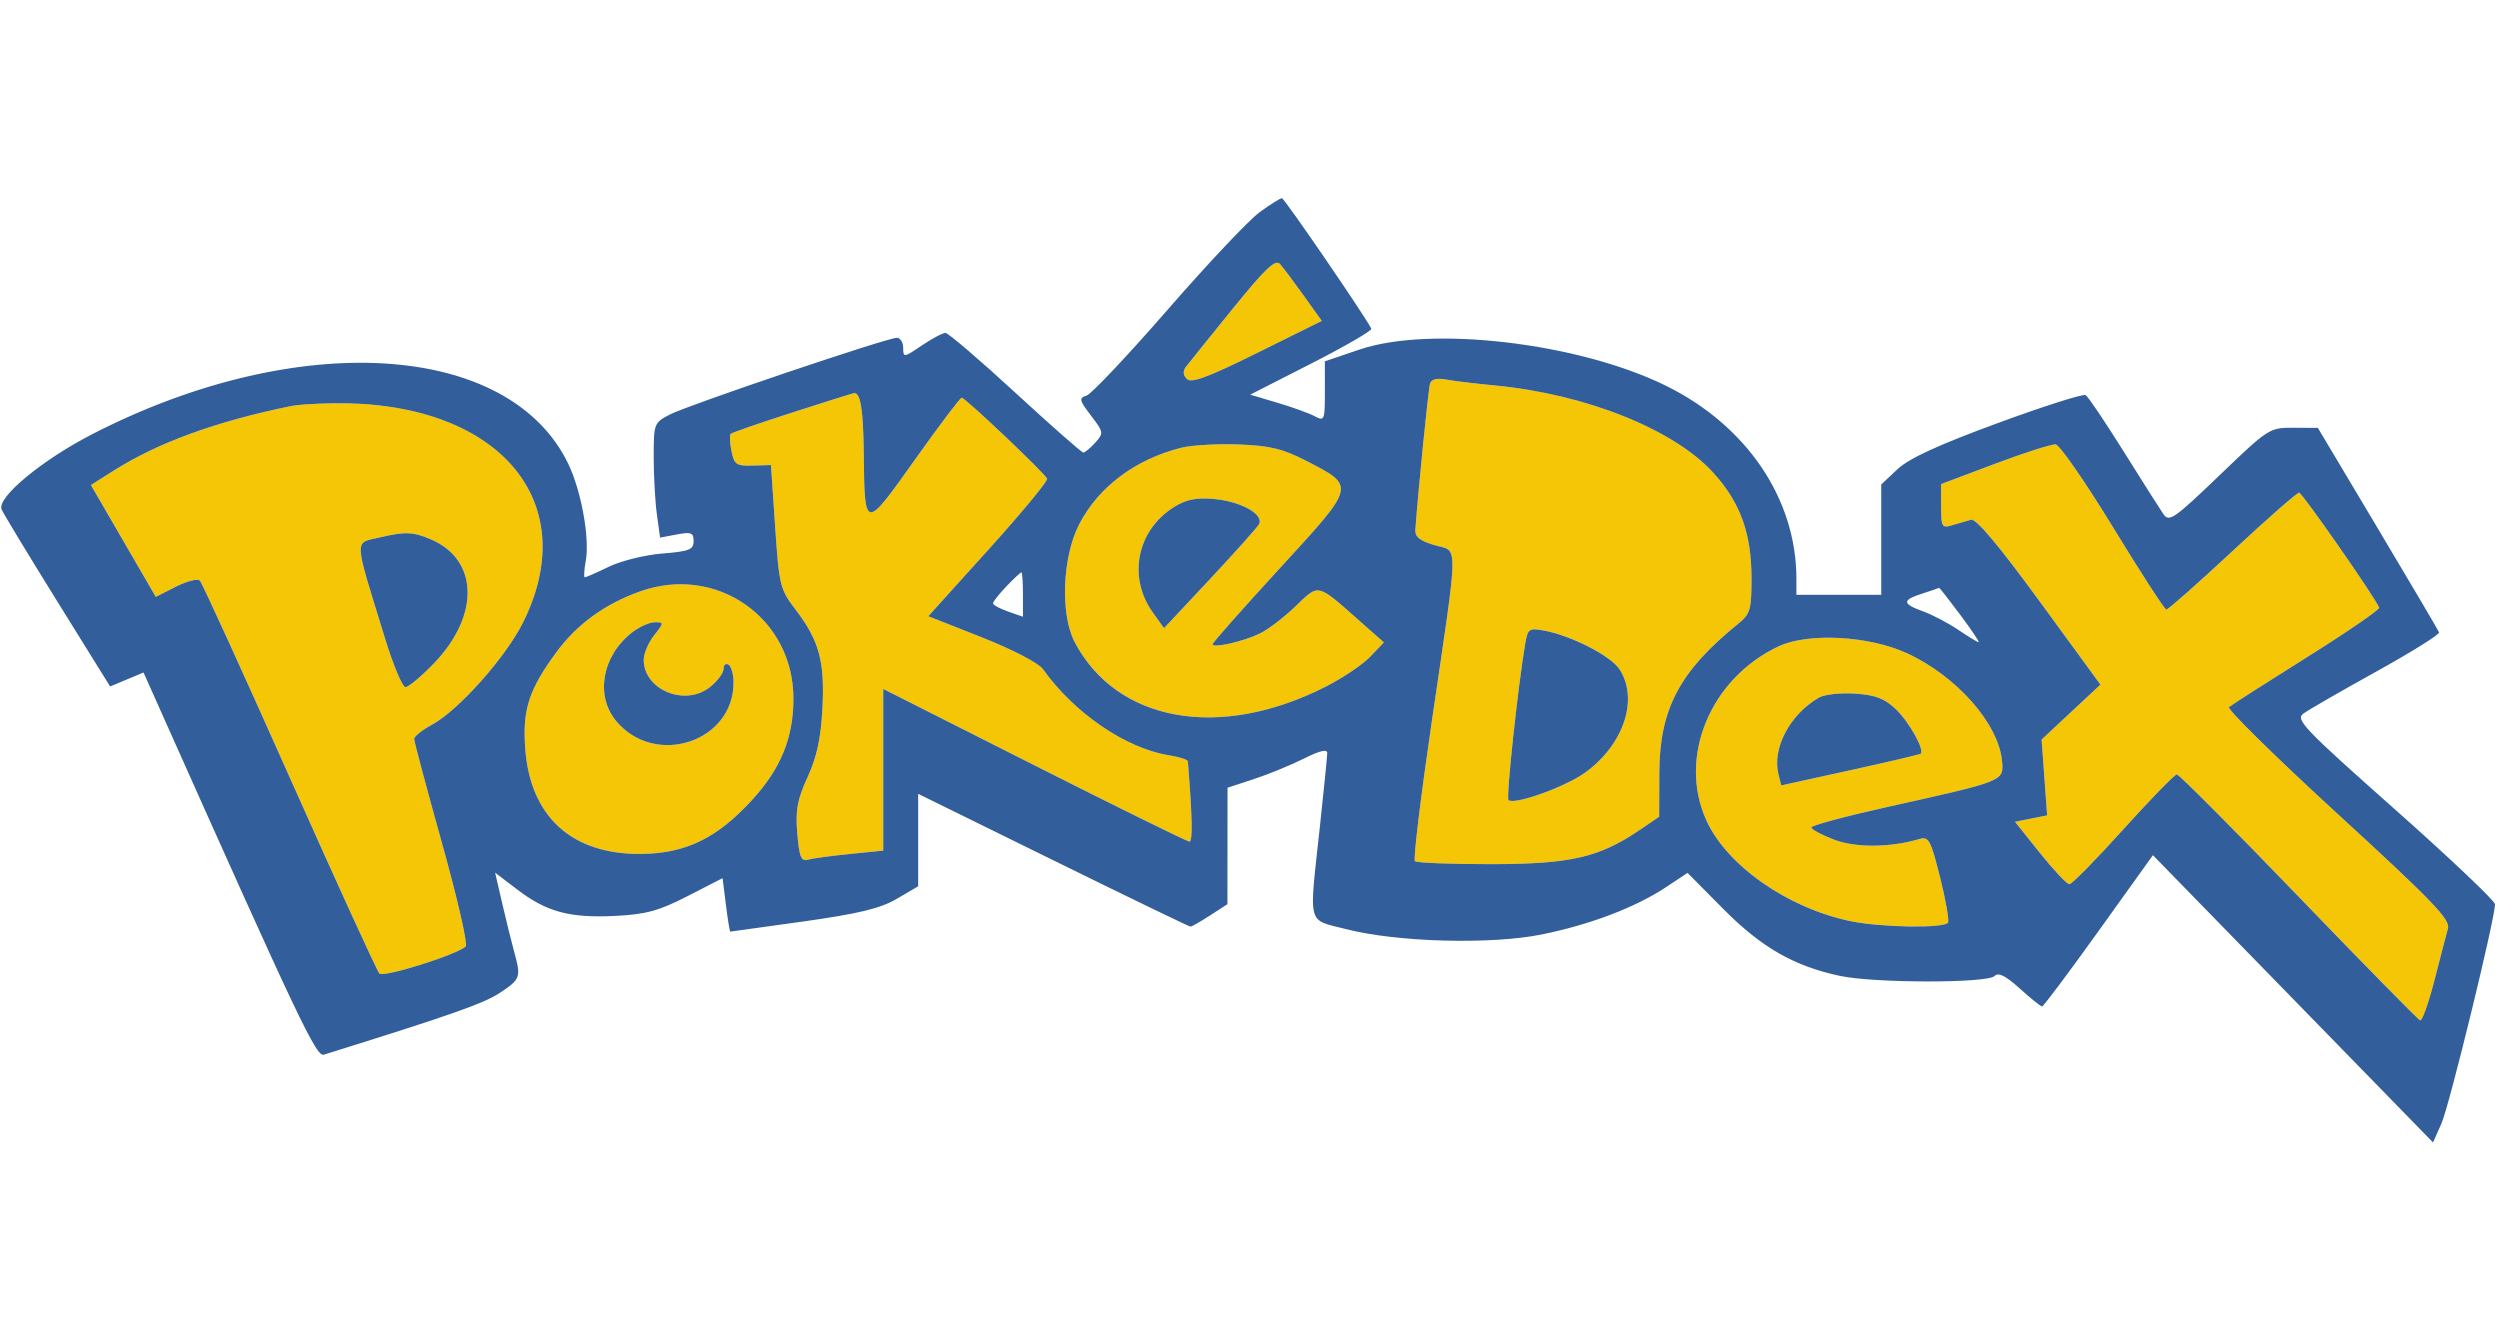 <svg xmlns="http://www.w3.org/2000/svg" width="280" height="150" viewBox="0 0 501 189" version="1.1"><path d="M 247.007 22.210 C 242.420 27.869, 238.221 33.082, 237.676 33.792 C 237.008 34.664, 237.066 35.466, 237.855 36.255 C 238.749 37.149, 242.080 35.913, 251.957 31.021 L 264.889 24.616 261.277 19.558 C 259.291 16.776, 257.144 13.919, 256.507 13.210 C 255.592 12.191, 253.593 14.085, 247.007 22.210 M 286.581 37.170 C 286.243 38.245, 284.226 58.320, 283.640 66.440 C 283.535 67.889, 284.514 68.678, 287.500 69.555 C 292.328 70.973, 292.380 67.749, 286.933 104.875 C 284.723 119.931, 283.197 132.531, 283.541 132.875 C 283.885 133.219, 290.767 133.491, 298.833 133.480 C 314.822 133.458, 320.459 132.157, 328.629 126.606 L 332.500 123.976 332.528 115.238 C 332.569 102.417, 336.574 94.828, 348.314 85.326 C 350.759 83.346, 351 82.532, 351 76.254 C 351 67.228, 348.813 61.121, 343.443 55.148 C 335.566 46.386, 317.812 39.273, 299.500 37.540 C 295.650 37.176, 291.262 36.645, 289.749 36.360 C 287.965 36.023, 286.852 36.308, 286.581 37.170 M 158.672 43.006 C 152.166 45.106, 146.650 47.016, 146.415 47.252 C 146.179 47.488, 146.257 49.037, 146.589 50.696 C 147.133 53.416, 147.550 53.701, 150.846 53.606 L 154.500 53.500 155.340 65.859 C 156.147 77.736, 156.309 78.388, 159.498 82.565 C 164.186 88.707, 165.309 92.896, 164.809 102.375 C 164.498 108.274, 163.685 112.019, 161.841 116.042 C 159.768 120.566, 159.388 122.638, 159.777 127.319 C 160.166 132.012, 160.548 132.970, 161.876 132.589 C 162.769 132.332, 166.537 131.817, 170.250 131.445 L 177 130.767 177 114.569 L 177 98.371 207.250 113.645 C 223.887 122.045, 237.885 128.936, 238.355 128.959 C 239.044 128.992, 238.952 124.162, 238.050 112.878 C 238.022 112.536, 236.290 111.982, 234.200 111.648 C 225.608 110.274, 215.238 103.171, 209 94.388 C 208.140 93.177, 202.923 90.467, 196.768 88.035 L 186.036 83.794 198.109 70.420 C 204.749 63.064, 210.029 56.680, 209.841 56.232 C 209.380 55.132, 193.423 40, 192.723 40 C 192.419 40, 188.194 45.599, 183.335 52.443 C 173.248 66.649, 173.266 66.651, 173.100 51.332 C 173.002 42.385, 172.446 38.903, 171.143 39.095 C 170.789 39.147, 165.177 40.907, 158.672 43.006 M 58.500 41.641 C 43.418 44.721, 31.773 48.946, 22.856 54.571 L 18.213 57.500 24.718 68.713 L 31.224 79.926 35.231 77.882 C 37.435 76.758, 39.606 76.212, 40.055 76.669 C 40.504 77.126, 48.587 94.825, 58.016 116 C 67.446 137.175, 75.553 154.906, 76.032 155.402 C 76.849 156.247, 91.420 151.680, 93.330 149.979 C 93.786 149.573, 91.649 140.261, 88.580 129.285 C 85.511 118.310, 83 108.908, 83 108.392 C 83 107.877, 84.605 106.591, 86.566 105.534 C 91.836 102.697, 101.309 92.071, 104.802 85.080 C 117.065 60.541, 99.623 40.525, 66.500 41.124 C 63.200 41.183, 59.600 41.416, 58.500 41.641 M 236.734 50.030 C 227.523 52.342, 220.124 57.889, 216.262 65.380 C 212.883 71.934, 212.450 83.457, 215.374 89 C 223.841 105.049, 244.419 108.700, 265.657 97.920 C 269.052 96.197, 273.068 93.495, 274.581 91.916 L 277.332 89.044 272.501 84.772 C 263.824 77.098, 264.373 77.227, 259.660 81.771 C 257.372 83.978, 254.150 86.442, 252.500 87.248 C 249.202 88.860, 243 90.268, 243 89.405 C 243 89.105, 249.059 82.259, 256.464 74.191 C 271.849 57.429, 271.759 57.807, 261.626 52.584 C 257.077 50.239, 254.453 49.610, 248.234 49.376 C 243.980 49.216, 238.806 49.510, 236.734 50.030 M 399.750 53.264 L 389 57.311 389 61.772 C 389 65.934, 389.151 66.187, 391.250 65.551 C 392.488 65.176, 394.175 64.685, 395 64.461 C 396.002 64.188, 400.558 69.609, 408.713 80.776 L 420.926 97.500 415.033 103 L 409.139 108.500 409.692 116.101 L 410.244 123.701 407.024 124.345 L 403.804 124.989 408.804 131.245 C 411.555 134.685, 414.210 137.500, 414.705 137.500 C 415.200 137.500, 420.068 132.550, 425.523 126.500 C 430.978 120.450, 435.802 115.500, 436.242 115.500 C 436.682 115.500, 447.662 126.525, 460.641 140 C 473.620 153.475, 484.575 164.630, 484.987 164.789 C 485.398 164.948, 486.689 161.348, 487.855 156.789 C 489.020 152.230, 490.244 147.541, 490.573 146.368 C 491.076 144.578, 487.543 140.909, 468.531 123.473 C 456.078 112.053, 446.252 102.394, 446.695 102.007 C 447.138 101.621, 454.156 97.129, 462.291 92.026 C 470.427 86.923, 476.952 82.442, 476.791 82.068 C 475.830 79.826, 461.367 59.063, 460.746 59.035 C 460.331 59.016, 454.316 64.287, 447.380 70.750 C 440.443 77.213, 434.483 82.484, 434.134 82.463 C 433.785 82.443, 428.978 75.020, 423.450 65.968 C 417.923 56.915, 412.748 49.443, 411.950 49.362 C 411.153 49.282, 405.663 51.037, 399.750 53.264 M 235.241 61.935 C 227.852 66.575, 225.957 75.918, 230.976 82.967 L 233.271 86.189 242.386 76.451 C 247.398 71.095, 251.850 66.121, 252.277 65.397 C 253.437 63.432, 248.691 60.765, 243.193 60.292 C 239.685 59.991, 237.677 60.405, 235.241 61.935 M 76.199 67.986 C 70.870 69.249, 70.787 67.511, 77.160 88.250 C 78.807 93.612, 80.653 98, 81.261 98 C 81.870 98, 84.431 95.859, 86.953 93.243 C 96.215 83.634, 95.913 72.438, 86.282 68.362 C 82.759 66.871, 81.161 66.811, 76.199 67.986 M 128.300 78.812 C 121.212 81.329, 115.610 85.400, 111.464 91.049 C 105.982 98.517, 104.695 102.497, 105.251 110.266 C 106.230 123.953, 114.585 131.567, 128.475 131.431 C 137.433 131.344, 143.704 128.292, 150.736 120.599 C 156.501 114.290, 159 108.150, 159 100.290 C 159 84.146, 143.607 73.377, 128.300 78.812 M 126.615 87.088 C 120.623 91.801, 119.243 99.759, 123.533 104.857 C 131.339 114.134, 147 108.964, 147 97.109 C 147 95.464, 146.550 93.840, 146 93.500 C 145.450 93.160, 145 93.551, 145 94.368 C 145 95.186, 143.763 96.828, 142.250 98.018 C 137.243 101.956, 129 98.539, 129 92.524 C 129 91.284, 129.933 89.084, 131.073 87.635 C 133.086 85.075, 133.090 85, 131.207 85 C 130.142 85, 128.075 85.940, 126.615 87.088 M 305.655 89.296 C 304.206 97.734, 301.804 120.137, 302.296 120.629 C 303.373 121.707, 313.678 118.016, 317.673 115.122 C 325.427 109.505, 328.448 100.384, 324.533 94.410 C 322.762 91.707, 314.798 87.641, 309.353 86.659 C 306.435 86.132, 306.165 86.324, 305.655 89.296 M 356.435 89.829 C 342.758 96.247, 336.202 112.038, 341.955 124.709 C 346.064 133.760, 358.229 142.273, 370.799 144.895 C 376.939 146.175, 389.651 146.373, 390.377 145.200 C 390.649 144.760, 389.936 140.674, 388.792 136.121 C 386.897 128.576, 386.526 127.896, 384.606 128.458 C 378.702 130.183, 371.872 130.223, 367.508 128.556 C 365.029 127.609, 363 126.513, 363 126.121 C 363 125.728, 369.863 123.882, 378.250 122.017 C 401.715 116.801, 401.554 116.865, 401.216 112.896 C 400.578 105.390, 392.119 95.777, 382.120 91.195 C 374.490 87.698, 362.351 87.053, 356.435 89.829 M 364.500 100.109 C 358.664 103.507, 355.100 110.277, 356.406 115.483 L 356.962 117.697 370.731 114.673 C 378.304 113.010, 384.673 111.518, 384.885 111.357 C 385.772 110.682, 382.639 105.028, 379.949 102.452 C 377.686 100.283, 375.880 99.588, 371.772 99.306 C 368.872 99.107, 365.600 99.468, 364.500 100.109" stroke="none" fill="#f4c605" fill-rule="evenodd"/><path d="M 252.400 2.849 C 250.255 4.416, 241.975 13.196, 234 22.361 C 226.025 31.525, 218.713 39.273, 217.750 39.579 C 216.178 40.078, 216.268 40.485, 218.636 43.589 C 221.181 46.927, 221.210 47.111, 219.480 49.022 C 218.496 50.110, 217.422 50.999, 217.095 50.999 C 216.768 50.998, 210.650 45.611, 203.500 39.027 C 196.350 32.443, 190.042 27.044, 189.482 27.028 C 188.922 27.013, 186.785 28.141, 184.732 29.536 C 181.142 31.976, 181 31.995, 181 30.036 C 181 28.916, 180.425 28, 179.723 28 C 177.764 28, 137.935 41.461, 134.250 43.369 C 131.064 45.018, 131 45.187, 131 51.886 C 131 55.645, 131.287 60.817, 131.639 63.380 L 132.277 68.039 135.639 67.408 C 138.532 66.865, 139 67.052, 139 68.752 C 139 70.454, 138.136 70.796, 132.728 71.230 C 129.278 71.507, 124.469 72.693, 122.040 73.867 C 119.611 75.040, 117.434 76, 117.201 76 C 116.968 76, 117.049 74.537, 117.382 72.750 C 118.222 68.235, 116.495 58.655, 113.861 53.213 C 102.031 28.775, 59.703 26.141, 18.548 47.281 C 8.435 52.475, -0.613 59.961, 0.311 62.368 C 0.575 63.057, 5.578 71.326, 11.429 80.745 L 22.066 97.870 25.415 96.471 L 28.764 95.072 31.986 102.286 C 60.076 165.195, 63.369 172.134, 64.907 171.654 C 90.458 163.685, 96.929 161.413, 100.144 159.286 C 104.337 156.511, 104.451 156.184, 103.029 151 C 102.501 149.075, 101.428 144.728, 100.644 141.340 L 99.220 135.181 103.649 138.562 C 109.534 143.054, 114.190 144.310, 123.258 143.852 C 129.498 143.537, 132.001 142.853, 137.800 139.878 L 144.805 136.284 145.474 141.642 C 145.843 144.589, 146.236 147, 146.349 147 C 146.462 147, 153.054 146.085, 160.998 144.966 C 172.115 143.400, 176.427 142.354, 179.721 140.424 L 184 137.916 184 128.650 L 184 119.385 211.058 132.692 C 225.940 140.012, 238.322 146, 238.572 146 C 238.823 146, 240.591 144.988, 242.502 143.750 L 245.975 141.500 245.988 129.830 L 246 118.161 251.250 116.442 C 254.137 115.497, 258.637 113.653, 261.250 112.345 C 264.485 110.725, 265.994 110.370, 265.980 111.233 C 265.969 111.930, 265.303 118.575, 264.500 126 C 262.310 146.249, 261.852 144.461, 269.750 146.498 C 279.912 149.120, 298.758 149.635, 308.948 147.571 C 318.664 145.602, 327.734 142.154, 333.843 138.106 L 338.186 135.229 345.343 142.453 C 353.003 150.186, 359.565 153.943, 368.799 155.885 C 375.728 157.343, 398.242 157.358, 399.694 155.906 C 400.485 155.115, 401.886 155.806, 404.765 158.406 C 406.952 160.383, 408.961 162, 409.229 162 C 409.497 162, 414.605 155.179, 420.580 146.842 L 431.444 131.684 459.513 160.469 L 487.582 189.254 489.293 185.377 C 490.857 181.835, 500 144.387, 500 141.523 C 500 140.848, 490.954 132.269, 479.898 122.459 C 461.563 106.191, 459.956 104.506, 461.617 103.291 C 462.619 102.558, 469.209 98.762, 476.261 94.855 C 483.314 90.948, 488.953 87.425, 488.792 87.026 C 488.631 86.627, 483.100 77.245, 476.500 66.177 L 464.500 46.053 459.622 46.026 C 454.808 46, 454.615 46.125, 444.769 55.575 C 435.647 64.330, 434.686 64.993, 433.540 63.325 C 432.852 62.321, 429.266 56.669, 425.573 50.765 C 421.880 44.861, 418.460 39.784, 417.973 39.483 C 417.486 39.182, 409.531 41.714, 400.294 45.110 C 388.395 49.484, 382.553 52.174, 380.250 54.338 L 377 57.392 377 68.446 L 377 79.500 368.500 79.500 L 360 79.500 360 76.299 C 360 60.261, 350.024 45.535, 333.754 37.556 C 316.277 28.985, 286.725 25.514, 272.445 30.354 L 265.500 32.708 265.506 38.758 C 265.511 44.507, 265.412 44.755, 263.506 43.731 C 262.403 43.139, 259.034 41.920, 256.020 41.023 L 250.541 39.393 262.831 33.127 C 269.590 29.681, 274.981 26.555, 274.810 26.181 C 273.844 24.060, 257.400 0.046, 256.900 0.025 C 256.570 0.011, 254.545 1.282, 252.400 2.849 M 247.007 22.210 C 242.420 27.869, 238.221 33.082, 237.676 33.792 C 237.008 34.664, 237.066 35.466, 237.855 36.255 C 238.749 37.149, 242.080 35.913, 251.957 31.021 L 264.889 24.616 261.277 19.558 C 259.291 16.776, 257.144 13.919, 256.507 13.210 C 255.592 12.191, 253.593 14.085, 247.007 22.210 M 286.581 37.170 C 286.243 38.245, 284.226 58.320, 283.640 66.440 C 283.535 67.889, 284.514 68.678, 287.500 69.555 C 292.328 70.973, 292.380 67.749, 286.933 104.875 C 284.723 119.931, 283.197 132.531, 283.541 132.875 C 283.885 133.219, 290.767 133.491, 298.833 133.480 C 314.822 133.458, 320.459 132.157, 328.629 126.606 L 332.500 123.976 332.528 115.238 C 332.569 102.417, 336.574 94.828, 348.314 85.326 C 350.759 83.346, 351 82.532, 351 76.254 C 351 67.228, 348.813 61.121, 343.443 55.148 C 335.566 46.386, 317.812 39.273, 299.500 37.540 C 295.650 37.176, 291.262 36.645, 289.749 36.360 C 287.965 36.023, 286.852 36.308, 286.581 37.170 M 158.672 43.006 C 152.166 45.106, 146.650 47.016, 146.415 47.252 C 146.179 47.488, 146.257 49.037, 146.589 50.696 C 147.133 53.416, 147.550 53.701, 150.846 53.606 L 154.500 53.500 155.340 65.859 C 156.147 77.736, 156.309 78.388, 159.498 82.565 C 164.186 88.707, 165.309 92.896, 164.809 102.375 C 164.498 108.274, 163.685 112.019, 161.841 116.042 C 159.768 120.566, 159.388 122.638, 159.777 127.319 C 160.166 132.012, 160.548 132.970, 161.876 132.589 C 162.769 132.332, 166.537 131.817, 170.250 131.445 L 177 130.767 177 114.569 L 177 98.371 207.250 113.645 C 223.887 122.045, 237.885 128.936, 238.355 128.959 C 239.044 128.992, 238.952 124.162, 238.050 112.878 C 238.022 112.536, 236.290 111.982, 234.200 111.648 C 225.608 110.274, 215.238 103.171, 209 94.388 C 208.140 93.177, 202.923 90.467, 196.768 88.035 L 186.036 83.794 198.109 70.420 C 204.749 63.064, 210.029 56.680, 209.841 56.232 C 209.380 55.132, 193.423 40, 192.723 40 C 192.419 40, 188.194 45.599, 183.335 52.443 C 173.248 66.649, 173.266 66.651, 173.100 51.332 C 173.002 42.385, 172.446 38.903, 171.143 39.095 C 170.789 39.147, 165.177 40.907, 158.672 43.006 M 58.500 41.641 C 43.418 44.721, 31.773 48.946, 22.856 54.571 L 18.213 57.500 24.718 68.713 L 31.224 79.926 35.231 77.882 C 37.435 76.758, 39.606 76.212, 40.055 76.669 C 40.504 77.126, 48.587 94.825, 58.016 116 C 67.446 137.175, 75.553 154.906, 76.032 155.402 C 76.849 156.247, 91.420 151.680, 93.330 149.979 C 93.786 149.573, 91.649 140.261, 88.580 129.285 C 85.511 118.310, 83 108.908, 83 108.392 C 83 107.877, 84.605 106.591, 86.566 105.534 C 91.836 102.697, 101.309 92.071, 104.802 85.080 C 117.065 60.541, 99.623 40.525, 66.500 41.124 C 63.200 41.183, 59.600 41.416, 58.500 41.641 M 236.734 50.030 C 227.523 52.342, 220.124 57.889, 216.262 65.380 C 212.883 71.934, 212.450 83.457, 215.374 89 C 223.841 105.049, 244.419 108.700, 265.657 97.920 C 269.052 96.197, 273.068 93.495, 274.581 91.916 L 277.332 89.044 272.501 84.772 C 263.824 77.098, 264.373 77.227, 259.660 81.771 C 257.372 83.978, 254.150 86.442, 252.500 87.248 C 249.202 88.860, 243 90.268, 243 89.405 C 243 89.105, 249.059 82.259, 256.464 74.191 C 271.849 57.429, 271.759 57.807, 261.626 52.584 C 257.077 50.239, 254.453 49.610, 248.234 49.376 C 243.980 49.216, 238.806 49.510, 236.734 50.030 M 399.750 53.264 L 389 57.311 389 61.772 C 389 65.934, 389.151 66.187, 391.250 65.551 C 392.488 65.176, 394.175 64.685, 395 64.461 C 396.002 64.188, 400.558 69.609, 408.713 80.776 L 420.926 97.500 415.033 103 L 409.139 108.500 409.692 116.101 L 410.244 123.701 407.024 124.345 L 403.804 124.989 408.804 131.245 C 411.555 134.685, 414.210 137.500, 414.705 137.500 C 415.200 137.500, 420.068 132.550, 425.523 126.500 C 430.978 120.450, 435.802 115.500, 436.242 115.500 C 436.682 115.500, 447.662 126.525, 460.641 140 C 473.620 153.475, 484.575 164.630, 484.987 164.789 C 485.398 164.948, 486.689 161.348, 487.855 156.789 C 489.020 152.230, 490.244 147.541, 490.573 146.368 C 491.076 144.578, 487.543 140.909, 468.531 123.473 C 456.078 112.053, 446.252 102.394, 446.695 102.007 C 447.138 101.621, 454.156 97.129, 462.291 92.026 C 470.427 86.923, 476.952 82.442, 476.791 82.068 C 475.830 79.826, 461.367 59.063, 460.746 59.035 C 460.331 59.016, 454.316 64.287, 447.380 70.750 C 440.443 77.213, 434.483 82.484, 434.134 82.463 C 433.785 82.443, 428.978 75.020, 423.450 65.968 C 417.923 56.915, 412.748 49.443, 411.950 49.362 C 411.153 49.282, 405.663 51.037, 399.750 53.264 M 235.241 61.935 C 227.852 66.575, 225.957 75.918, 230.976 82.967 L 233.271 86.189 242.386 76.451 C 247.398 71.095, 251.850 66.121, 252.277 65.397 C 253.437 63.432, 248.691 60.765, 243.193 60.292 C 239.685 59.991, 237.677 60.405, 235.241 61.935 M 76.199 67.986 C 70.870 69.249, 70.787 67.511, 77.160 88.250 C 78.807 93.612, 80.653 98, 81.261 98 C 81.870 98, 84.431 95.859, 86.953 93.243 C 96.215 83.634, 95.913 72.438, 86.282 68.362 C 82.759 66.871, 81.161 66.811, 76.199 67.986 M 201.687 77.805 C 200.209 79.347, 199 80.878, 199 81.207 C 199 81.535, 200.350 82.275, 202 82.850 L 205 83.896 205 79.448 C 205 77.002, 204.859 75, 204.687 75 C 204.515 75, 203.165 76.262, 201.687 77.805 M 128.300 78.812 C 121.212 81.329, 115.610 85.400, 111.464 91.049 C 105.982 98.517, 104.695 102.497, 105.251 110.266 C 106.230 123.953, 114.585 131.567, 128.475 131.431 C 137.433 131.344, 143.704 128.292, 150.736 120.599 C 156.501 114.290, 159 108.150, 159 100.290 C 159 84.146, 143.607 73.377, 128.300 78.812 M 385.250 79.247 C 381.127 80.569, 381.159 81.294, 385.405 82.830 C 387.278 83.507, 390.448 85.172, 392.450 86.531 C 394.451 87.889, 396.280 89, 396.514 89 C 396.747 89, 395.087 86.525, 392.825 83.500 C 390.563 80.475, 388.664 78.046, 388.606 78.102 C 388.548 78.158, 387.038 78.673, 385.250 79.247 M 126.615 87.088 C 120.623 91.801, 119.243 99.759, 123.533 104.857 C 131.339 114.134, 147 108.964, 147 97.109 C 147 95.464, 146.550 93.840, 146 93.500 C 145.450 93.160, 145 93.551, 145 94.368 C 145 95.186, 143.763 96.828, 142.250 98.018 C 137.243 101.956, 129 98.539, 129 92.524 C 129 91.284, 129.933 89.084, 131.073 87.635 C 133.086 85.075, 133.090 85, 131.207 85 C 130.142 85, 128.075 85.940, 126.615 87.088 M 305.655 89.296 C 304.206 97.734, 301.804 120.137, 302.296 120.629 C 303.373 121.707, 313.678 118.016, 317.673 115.122 C 325.427 109.505, 328.448 100.384, 324.533 94.410 C 322.762 91.707, 314.798 87.641, 309.353 86.659 C 306.435 86.132, 306.165 86.324, 305.655 89.296 M 356.435 89.829 C 342.758 96.247, 336.202 112.038, 341.955 124.709 C 346.064 133.760, 358.229 142.273, 370.799 144.895 C 376.939 146.175, 389.651 146.373, 390.377 145.200 C 390.649 144.760, 389.936 140.674, 388.792 136.121 C 386.897 128.576, 386.526 127.896, 384.606 128.458 C 378.702 130.183, 371.872 130.223, 367.508 128.556 C 365.029 127.609, 363 126.513, 363 126.121 C 363 125.728, 369.863 123.882, 378.250 122.017 C 401.715 116.801, 401.554 116.865, 401.216 112.896 C 400.578 105.390, 392.119 95.777, 382.120 91.195 C 374.490 87.698, 362.351 87.053, 356.435 89.829 M 364.500 100.109 C 358.664 103.507, 355.100 110.277, 356.406 115.483 L 356.962 117.697 370.731 114.673 C 378.304 113.010, 384.673 111.518, 384.885 111.357 C 385.772 110.682, 382.639 105.028, 379.949 102.452 C 377.686 100.283, 375.880 99.588, 371.772 99.306 C 368.872 99.107, 365.600 99.468, 364.500 100.109" stroke="none" fill="#325e9c" fill-rule="evenodd"/></svg>
